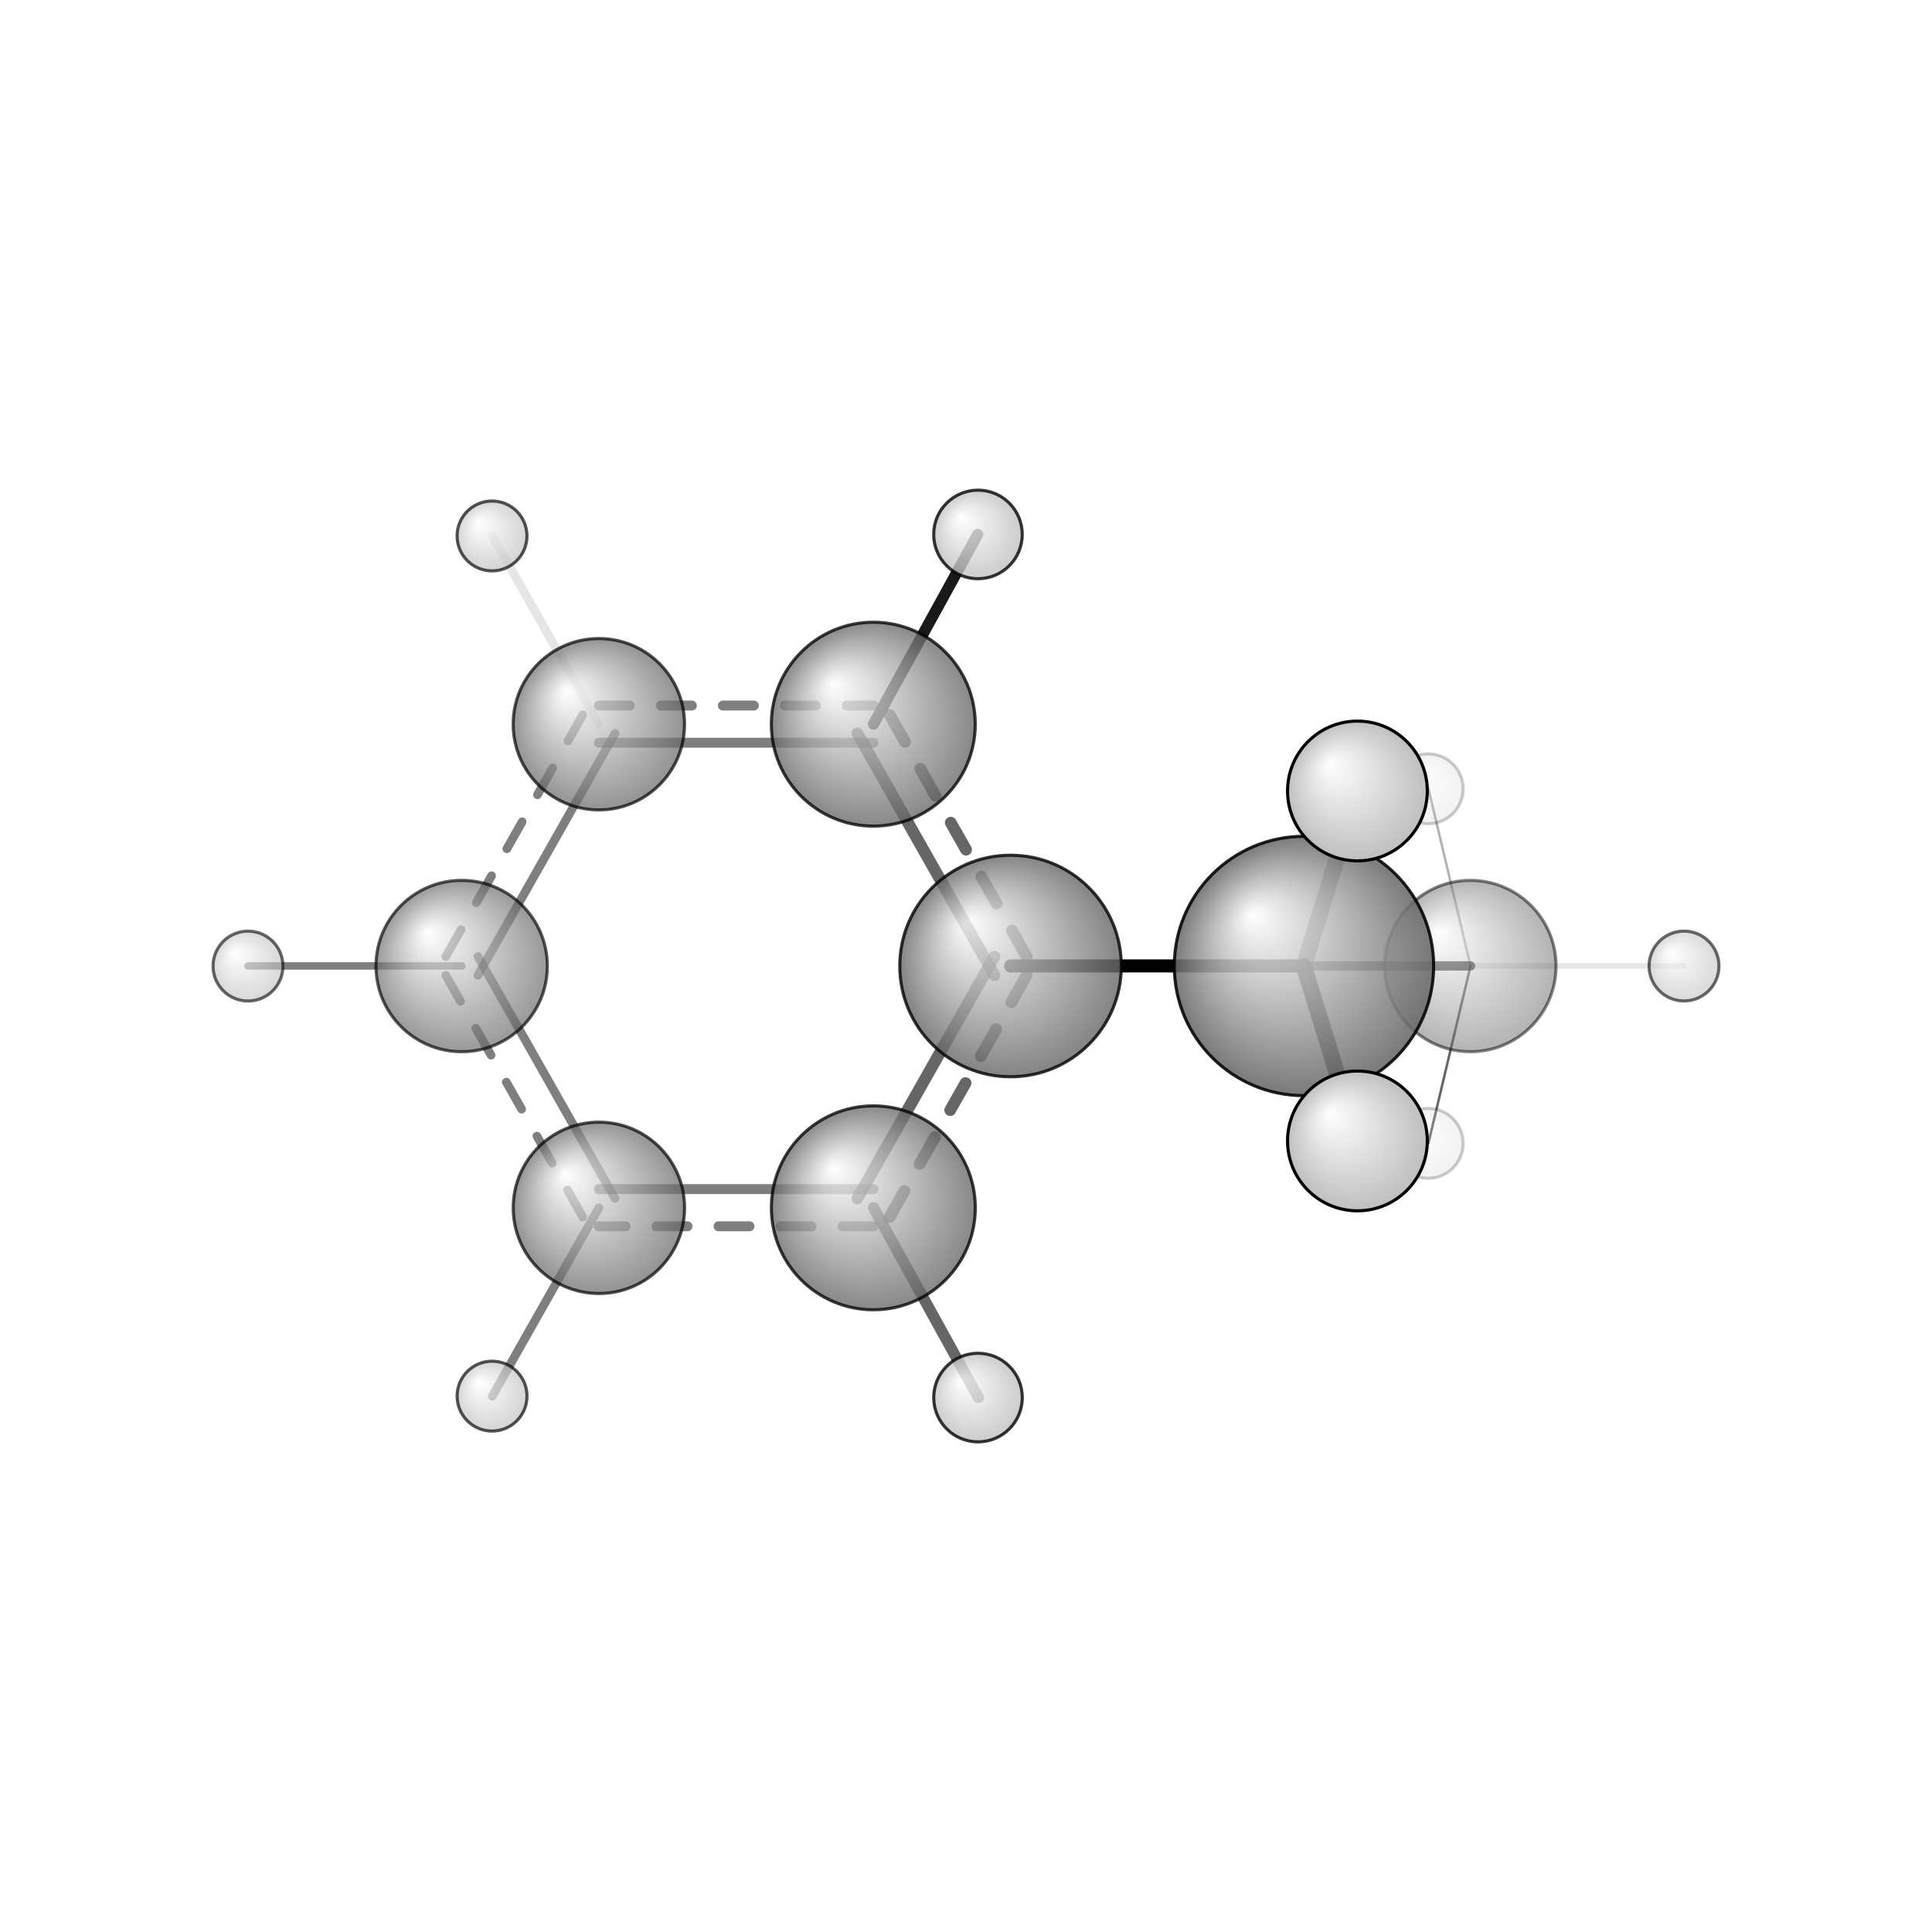 <?xml version="1.0"?>
<svg version="1.1" id="topsvg"
xmlns="http://www.w3.org/2000/svg" xmlns:xlink="http://www.w3.org/1999/xlink"
xmlns:cml="http://www.xml-cml.org/schema" x="0" y="0" width="200px" height="200px" viewBox="0 0 100 100">
<title>7500 - Open Babel Depiction</title>
<rect x="0" y="0" width="100" height="100" fill="white"/>
<defs>
<radialGradient id='radialffffff666666' cx='50%' cy='50%' r='50%' fx='30%' fy='30%'>
  <stop offset=' 0%' stop-color="rgb(255,255,255)"  stop-opacity='1.0'/>
  <stop offset='100%' stop-color="rgb(102,102,102)"  stop-opacity ='1.0'/>
</radialGradient>
<radialGradient id='radialffffffbfbfbf' cx='50%' cy='50%' r='50%' fx='30%' fy='30%'>
  <stop offset=' 0%' stop-color="rgb(255,255,255)"  stop-opacity='1.0'/>
  <stop offset='100%' stop-color="rgb(191,191,191)"  stop-opacity ='1.0'/>
</radialGradient>
</defs>
<g transform="translate(0,0)">
<svg width="100" height="100" x="0" y="0" viewBox="0 0 311.633 219.225"
font-family="sans-serif" stroke="rgb(0,0,0)" stroke-width="2"  stroke-linecap="round">
<line x1="210.3" y1="109.6" x2="163.0" y2="109.6" opacity="1.0" stroke="rgb(0,0,0)"  stroke-width="2.1"/>
<line x1="210.3" y1="109.6" x2="237.2" y2="109.6" opacity="0.7" stroke="rgb(0,0,0)"  stroke-width="1.5"/>
<line x1="210.3" y1="109.6" x2="219.0" y2="81.4" opacity="0.5" stroke="rgb(0,0,0)"  stroke-width="2.6"/>
<line x1="210.3" y1="109.6" x2="219.0" y2="137.8" opacity="0.9" stroke="rgb(0,0,0)"  stroke-width="2.6"/>
<line x1="140.9" y1="70.6" x2="157.7" y2="40.0" opacity="0.9" stroke="rgb(0,0,0)"  stroke-width="1.8"/>
<line x1="140.9" y1="148.6" x2="157.8" y2="179.2" opacity="0.6" stroke="rgb(0,0,0)"  stroke-width="1.8"/>
<line x1="237.2" y1="109.6" x2="230.4" y2="138.2" opacity="0.6" stroke="rgb(0,0,0)"  stroke-width="0.4"/>
<line x1="237.2" y1="109.6" x2="271.6" y2="109.6" opacity="0.1" stroke="rgb(0,0,0)"  stroke-width="0.9"/>
<line x1="237.2" y1="109.6" x2="230.4" y2="81.0" opacity="0.3" stroke="rgb(0,0,0)"  stroke-width="0.4"/>
<line x1="96.6" y1="70.6" x2="79.4" y2="40.2" opacity="0.1" stroke="rgb(0,0,0)"  stroke-width="1.4"/>
<line x1="96.6" y1="148.6" x2="79.4" y2="179.0" opacity="0.5" stroke="rgb(0,0,0)"  stroke-width="1.4"/>
<line x1="74.5" y1="109.6" x2="40.0" y2="109.6" opacity="0.5" stroke="rgb(0,0,0)"  stroke-width="1.2"/>
<line x1="160.4" y1="108.1" x2="138.3" y2="147.1" opacity="0.6" stroke="rgb(0,0,0)"  stroke-width="1.9"/>
<line x1="165.6" y1="111.1" x2="143.5" y2="150.1" opacity="0.6" stroke="rgb(0,0,0)"  stroke-width="1.9" stroke-dasharray="5.0,5.0"/>
<line x1="140.9" y1="145.6" x2="96.6" y2="145.6" opacity="0.5" stroke="rgb(0,0,0)"  stroke-width="1.6"/>
<line x1="140.9" y1="151.6" x2="96.6" y2="151.6" opacity="0.5" stroke="rgb(0,0,0)"  stroke-width="1.6" stroke-dasharray="5.0,5.0"/>
<line x1="99.2" y1="147.1" x2="77.1" y2="108.1" opacity="0.5" stroke="rgb(0,0,0)"  stroke-width="1.4"/>
<line x1="94.0" y1="150.1" x2="71.9" y2="111.1" opacity="0.5" stroke="rgb(0,0,0)"  stroke-width="1.4" stroke-dasharray="5.0,5.0"/>
<line x1="77.1" y1="111.1" x2="99.2" y2="72.1" opacity="0.5" stroke="rgb(0,0,0)"  stroke-width="1.4"/>
<line x1="71.9" y1="108.1" x2="94.0" y2="69.1" opacity="0.5" stroke="rgb(0,0,0)"  stroke-width="1.4" stroke-dasharray="5.0,5.0"/>
<line x1="96.6" y1="73.6" x2="140.9" y2="73.6" opacity="0.5" stroke="rgb(0,0,0)"  stroke-width="1.6"/>
<line x1="96.6" y1="67.6" x2="140.9" y2="67.6" opacity="0.5" stroke="rgb(0,0,0)"  stroke-width="1.6" stroke-dasharray="5.0,5.0"/>
<line x1="138.3" y1="72.1" x2="160.4" y2="111.1" opacity="0.6" stroke="rgb(0,0,0)"  stroke-width="1.9"/>
<line x1="143.5" y1="69.1" x2="165.6" y2="108.1" opacity="0.6" stroke="rgb(0,0,0)"  stroke-width="1.9" stroke-dasharray="5.0,5.0"/>
<circle cx="230.365" cy="81.027" r="5.636" opacity="0.2" style="stroke:black;stroke-width:0.5;fill:url(#radialffffffbfbfbf)"/>
<circle cx="230.368" cy="138.217" r="5.636" opacity="0.2" style="stroke:black;stroke-width:0.5;fill:url(#radialffffffbfbfbf)"/>
<circle cx="237.171" cy="109.619" r="13.818" opacity="0.494" style="stroke:black;stroke-width:0.5;fill:url(#radialffffff666666)"/>
<circle cx="271.633" cy="109.619" r="5.636" opacity="0.584" style="stroke:black;stroke-width:0.5;fill:url(#radialffffffbfbfbf)"/>
<circle cx="40" cy="109.625" r="5.636" opacity="0.6" style="stroke:black;stroke-width:0.5;fill:url(#radialffffffbfbfbf)"/>
<circle cx="74.466" cy="109.619" r="13.818" opacity="0.664" style="stroke:black;stroke-width:0.5;fill:url(#radialffffff666666)"/>
<circle cx="79.364" cy="40.245" r="5.636" opacity="0.672" style="stroke:black;stroke-width:0.5;fill:url(#radialffffffbfbfbf)"/>
<circle cx="79.37" cy="178.992" r="5.636" opacity="0.672" style="stroke:black;stroke-width:0.5;fill:url(#radialffffffbfbfbf)"/>
<circle cx="96.597" cy="70.613" r="13.818" opacity="0.701" style="stroke:black;stroke-width:0.5;fill:url(#radialffffff666666)"/>
<circle cx="96.603" cy="148.621" r="13.818" opacity="0.701" style="stroke:black;stroke-width:0.5;fill:url(#radialffffff666666)"/>
<circle cx="140.865" cy="70.607" r="16.444" opacity="0.771" style="stroke:black;stroke-width:0.5;fill:url(#radialffffff666666)"/>
<circle cx="140.872" cy="148.618" r="16.445" opacity="0.771" style="stroke:black;stroke-width:0.5;fill:url(#radialffffff666666)"/>
<circle cx="157.746" cy="40" r="7.142" opacity="0.796" style="stroke:black;stroke-width:0.5;fill:url(#radialffffffbfbfbf)"/>
<circle cx="157.752" cy="179.225" r="7.143" opacity="0.796" style="stroke:black;stroke-width:0.5;fill:url(#radialffffffbfbfbf)"/>
<circle cx="163.003" cy="109.612" r="17.868" opacity="0.804" style="stroke:black;stroke-width:0.5;fill:url(#radialffffff666666)"/>
<circle cx="210.332" cy="109.612" r="20.914" opacity="0.87" style="stroke:black;stroke-width:0.5;fill:url(#radialffffff666666)"/>
<circle cx="218.954" cy="81.382" r="11.271" opacity="1" style="stroke:black;stroke-width:0.5;fill:url(#radialffffffbfbfbf)"/>
<circle cx="218.954" cy="137.83" r="11.273" opacity="1" style="stroke:black;stroke-width:0.5;fill:url(#radialffffffbfbfbf)"/>
</svg>
</g>
</svg>

